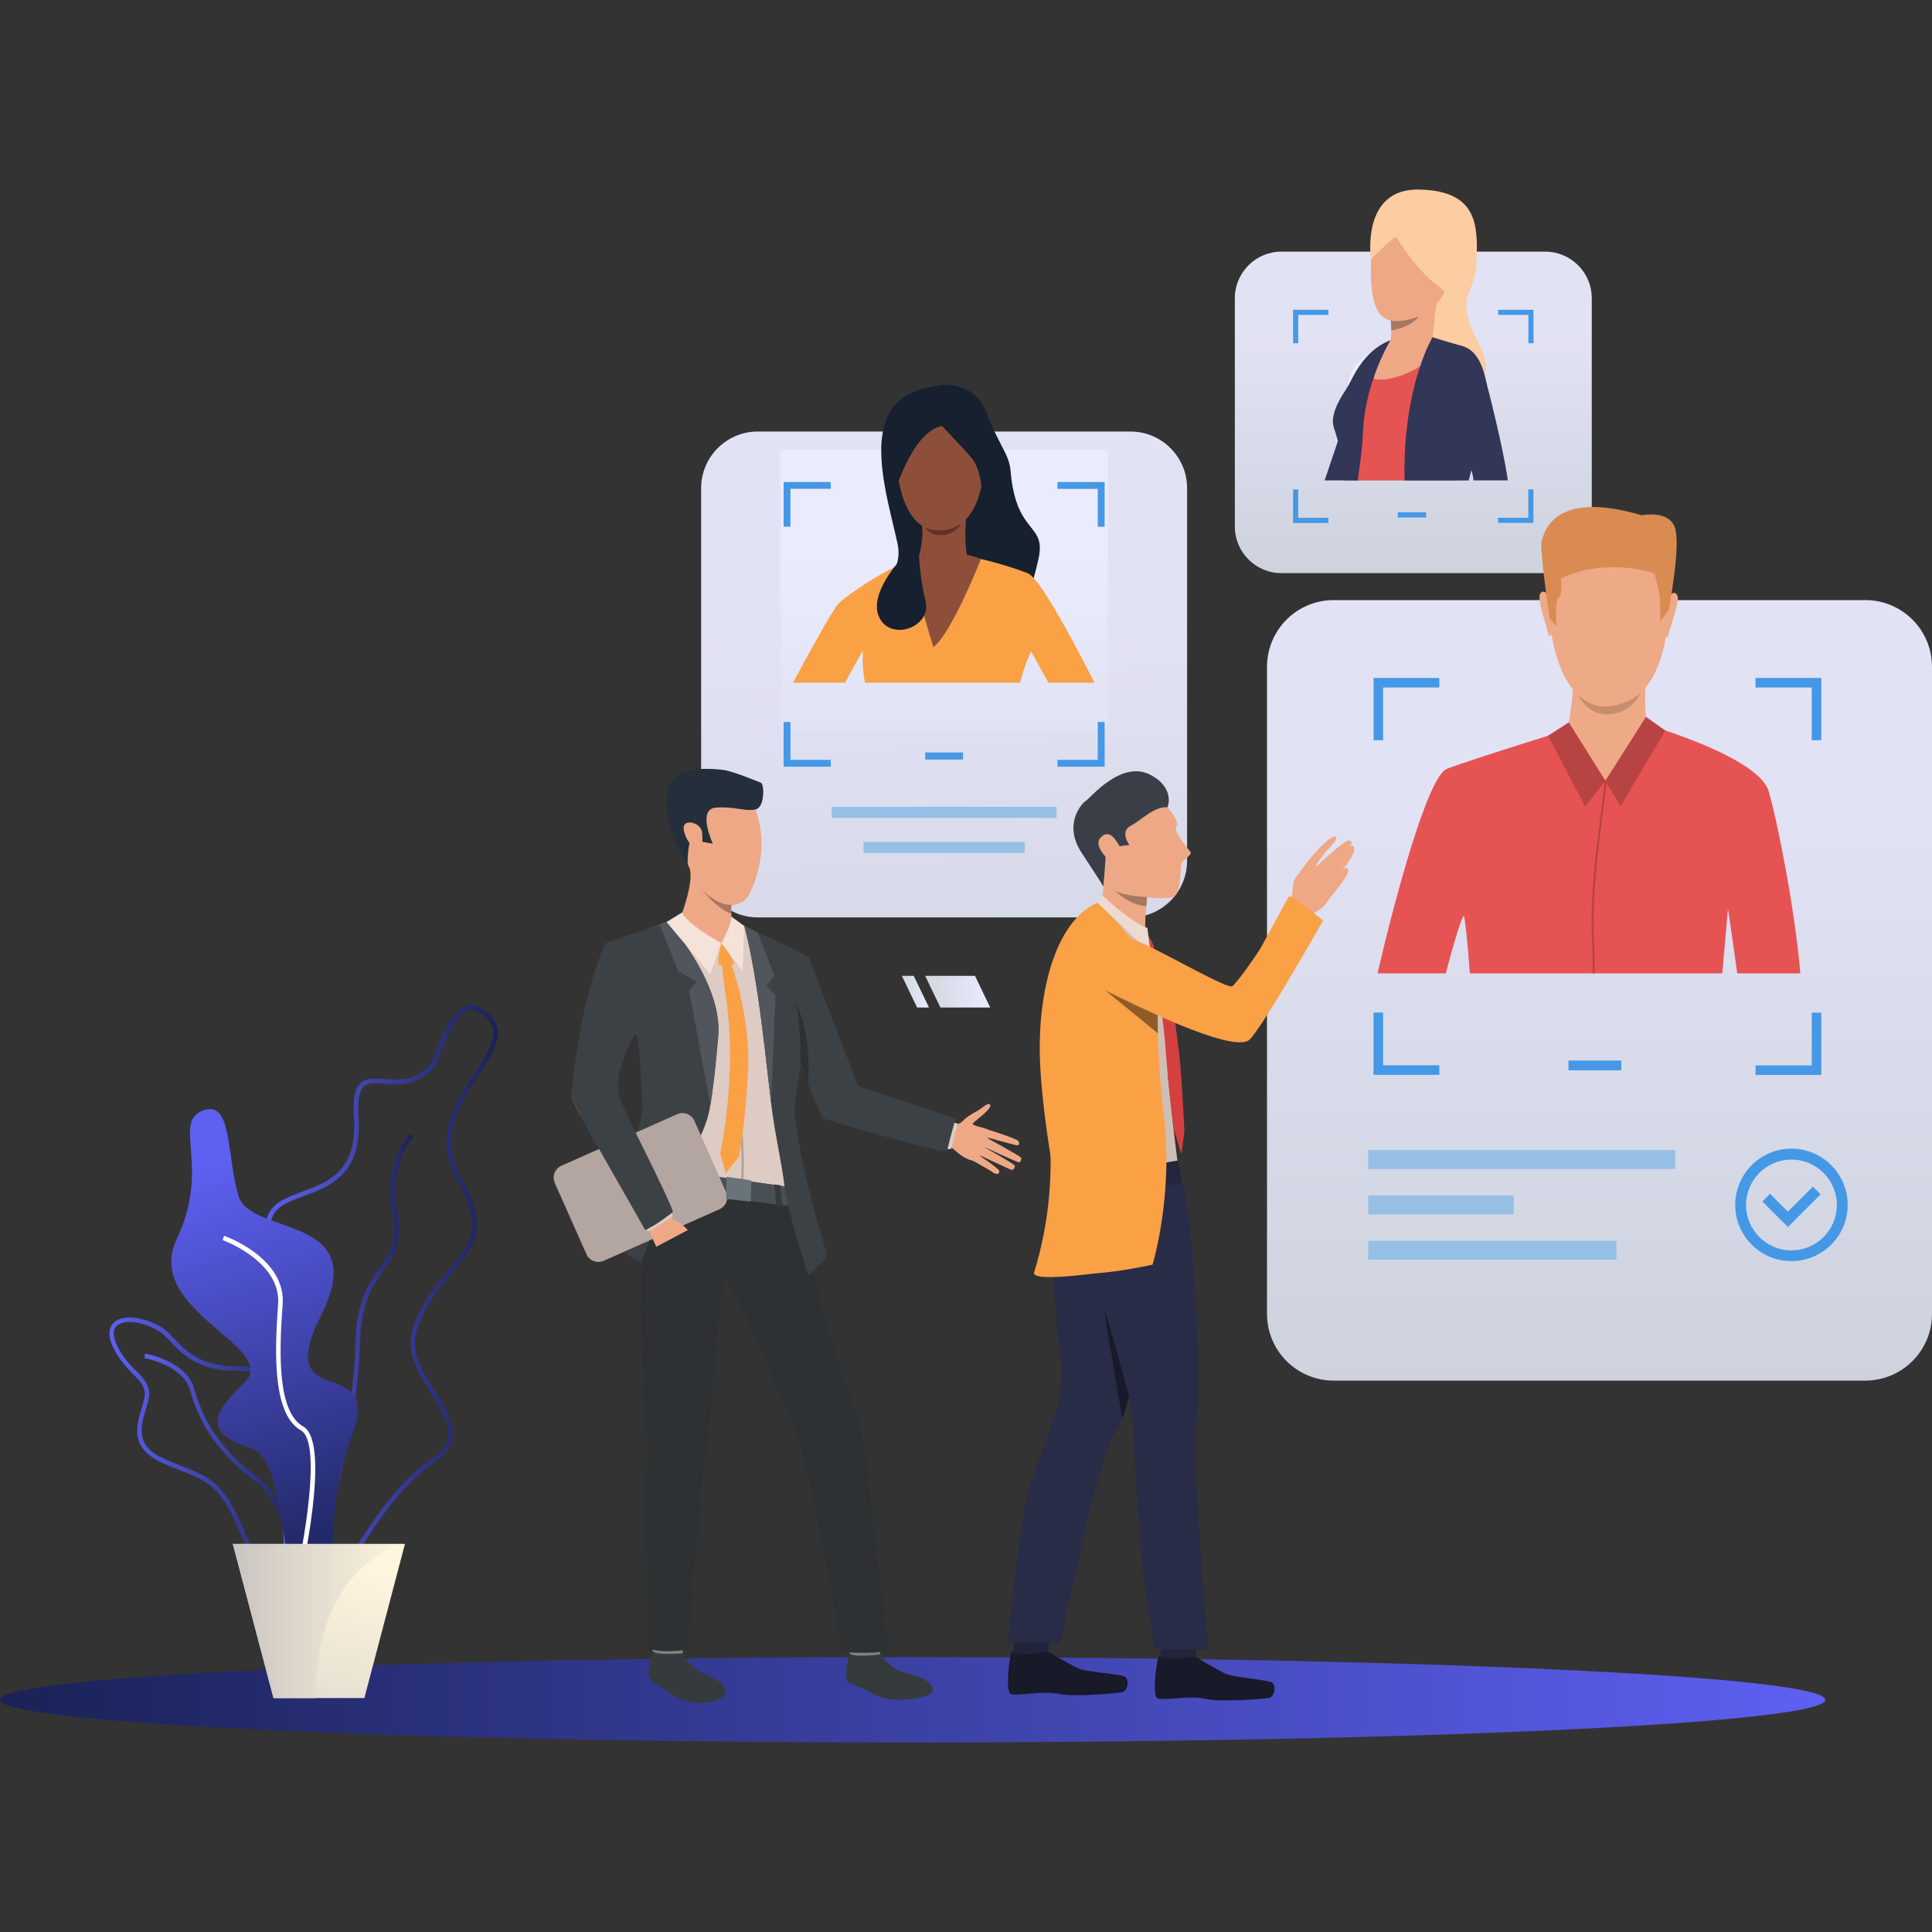 <?xml version="1.0" encoding="utf-8"?>
<!-- Generator: Adobe Illustrator 24.3.0, SVG Export Plug-In . SVG Version: 6.00 Build 0)  -->
<svg version="1.1" id="Слой_1" xmlns="http://www.w3.org/2000/svg" xmlns:xlink="http://www.w3.org/1999/xlink" x="0px" y="0px"
	 viewBox="0 0 2000 2000" style="enable-background:new 0 0 2000 2000;" xml:space="preserve">
<rect x="0" y="0" width="2000" height="2000" fill="#333333" stroke="none"/>
<style type="text/css">
	.st0{opacity:0.95;fill:url(#SVGID_1_);}
	.st1{fill:#96BFE6;}
	.st2{opacity:0.95;fill:url(#SVGID_2_);}
	.st3{fill:#4598E6;}
	.st4{fill:url(#SVGID_3_);}
	.st5{opacity:0.95;fill:url(#SVGID_4_);}
	.st6{fill:url(#SVGID_5_);}
	.st7{fill:url(#SVGID_6_);}
	.st8{fill:url(#SVGID_7_);}
	.st9{fill:url(#SVGID_8_);}
	.st10{fill:url(#SVGID_9_);}
	.st11{fill:#FFFFFF;}
	.st12{fill:url(#SVGID_10_);}
	.st13{fill:url(#SVGID_11_);}
	.st14{opacity:0.95;fill:url(#SVGID_12_);}
	.st15{fill:#E65353;}
	.st16{fill:#EEA987;}
	.st17{fill:#D98B52;}
	.st18{fill:#B84343;}
	.st19{fill:#C78D71;}
	.st20{fill:#EEA886;}
	.st21{fill:#16202E;}
	.st22{fill:#FAA146;}
	.st23{fill:#8E4F3A;}
	.st24{fill:#633029;}
	.st25{fill:#323657;}
	.st26{fill:#FCCCA2;}
	.st27{fill:#E55353;}
	.st28{fill:#A77860;}
	.st29{fill:#EBEEFF;}
	.st30{fill:#353A3D;}
	.st31{fill:#81807E;}
	.st32{fill:#2D3133;}
	.st33{fill:#DECBC4;}
	.st34{fill:#495055;}
	.st35{fill:#252E3B;}
	.st36{fill:#3C4145;}
	.st37{fill:#B3A5A0;}
	.st38{fill:#51565C;}
	.st39{fill:#F5E2D9;}
	.st40{fill:#AD9F99;}
	.st41{fill:#69737A;}
	.st42{fill:#181929;}
	.st43{fill:#22243B;}
	.st44{fill:#292C47;}
	.st45{fill:#CFBEB6;}
	.st46{fill:#3A3F47;}
	.st47{fill:#23263D;}
	.st48{fill:#D44040;}
	.st49{fill:#EDDAD3;}
	.st50{fill:#8F5C28;}
	.st51{fill:url(#SVGID_13_);}
	.st52{fill:url(#SVGID_14_);}
</style>
<g>
	<linearGradient id="SVGID_1_" gradientUnits="userSpaceOnUse" x1="1013.245" y1="1349.014" x2="973.988" y2="637.475">
		<stop  offset="0" style="stop-color:#D1D7E0"/>
		<stop  offset="1" style="stop-color:#EBEBFF"/>
	</linearGradient>
	<path class="st0" d="M1170.2,949.7H784.5c-32.4,0-58.7-26.3-58.7-58.7V505.4c0-32.4,26.3-58.7,58.7-58.7h385.7
		c32.4,0,58.7,26.3,58.7,58.7v385.7C1228.8,923.5,1202.6,949.7,1170.2,949.7z"/>
	<rect x="860.9" y="835.2" class="st1" width="232.9" height="11.5"/>
	<rect x="893.9" y="871.5" class="st1" width="166.9" height="11.5"/>
	<linearGradient id="SVGID_2_" gradientUnits="userSpaceOnUse" x1="1655.794" y1="1547.856" x2="1655.794" y2="814.908">
		<stop  offset="0" style="stop-color:#D1D7E0"/>
		<stop  offset="1" style="stop-color:#EBEBFF"/>
	</linearGradient>
	<path class="st2" d="M1930.9,1429.2h-550.2c-38.2,0-69.1-30.9-69.1-69.1V690.3c0-38.2,30.9-69.1,69.1-69.1h550.2
		c38.2,0,69.1,30.9,69.1,69.1v669.8C2000,1398.3,1969.1,1429.2,1930.9,1429.2z"/>
	<g>
		<rect x="1623.7" y="1097.9" class="st3" width="54.6" height="10.1"/>
	</g>
	<g>
		<rect x="1416.4" y="1190.5" class="st1" width="317.7" height="19.6"/>
		<rect x="1416.4" y="1284.5" class="st1" width="256.9" height="19.6"/>
		<rect x="1416.4" y="1237.5" class="st1" width="150.6" height="19.6"/>
	</g>
	<g>
		<path class="st3" d="M1817.3,701.8v9.9h58.2v54.6h9.9v-64.5H1817.3z M1421.9,766.3h9.9v-54.6h58.2v-9.9h-68.1V766.3z
			 M1875.5,1048.2v54.7h-58.2v9.9h68.1v-64.5H1875.5z M1431.8,1048.2h-9.9v64.5h68.1v-9.9h-58.2V1048.2z"/>
	</g>
	<g>
		<g>
			<path class="st3" d="M1854.5,1305.5c-32.1,0-58.2-26.1-58.2-58.2c0-32.1,26.1-58.2,58.2-58.2c32.1,0,58.2,26.1,58.2,58.2
				C1912.8,1279.4,1886.6,1305.5,1854.5,1305.5z M1854.5,1200.4c-25.9,0-47,21.1-47,47c0,25.9,21.1,47,47,47c25.9,0,47-21.1,47-47
				C1901.5,1221.4,1880.4,1200.4,1854.5,1200.4z"/>
		</g>
		<g>
			<polygon class="st3" points="1850.8,1270.2 1824.4,1243.8 1832.3,1235.8 1850.8,1254.3 1876.7,1228.4 1884.7,1236.4 			"/>
		</g>
	</g>
	<linearGradient id="SVGID_3_" gradientUnits="userSpaceOnUse" x1="0" y1="1759.631" x2="1889.558" y2="1759.631">
		<stop  offset="5.208330e-03" style="stop-color:#1A2257"/>
		<stop  offset="1" style="stop-color:#5E60F2"/>
	</linearGradient>
	<path class="st4" d="M1889.6,1759.6c0,24.4-423,44.2-944.8,44.2C423,1803.8,0,1784.1,0,1759.6c0-24.4,423-44.2,944.8-44.2
		C1466.6,1715.4,1889.6,1735.2,1889.6,1759.6z"/>
	<linearGradient id="SVGID_4_" gradientUnits="userSpaceOnUse" x1="977.34" y1="1095.245" x2="977.34" y2="559.308">
		<stop  offset="0" style="stop-color:#D1D7E0"/>
		<stop  offset="1" style="stop-color:#EBEBFF"/>
	</linearGradient>
	<rect x="807.8" y="465.5" class="st5" width="339" height="290.9"/>
	<g>
		<g>
			
				<linearGradient id="SVGID_5_" gradientUnits="userSpaceOnUse" x1="-3073.882" y1="1402.149" x2="-2952.402" y2="1402.149" gradientTransform="matrix(-1 0 0 1 -2645.543 0)">
				<stop  offset="5.208330e-03" style="stop-color:#1A2257"/>
				<stop  offset="1" style="stop-color:#5E60F2"/>
			</linearGradient>
			<path class="st6" d="M309.5,1630.7c28.2-19.8,61.3-158.2,63.2-240.6c1-42.2,13.5-59.8,24.5-75.3c10.5-14.8,19.6-27.6,14.3-57
				c-10.1-56.2,16.5-80.5,16.8-80.7l-3.1-3.5c-1.2,1-28.9,26.1-18.3,85c4.9,27.5-3.2,39-13.5,53.5c-10.8,15.3-24.3,34.3-25.4,77.9
				c-2.1,88.4-35.9,219-61.3,236.9L309.5,1630.7z"/>
		</g>
		<g>
			
				<linearGradient id="SVGID_6_" gradientUnits="userSpaceOnUse" x1="-2979.496" y1="1502.425" x2="-2758.649" y2="1502.425" gradientTransform="matrix(-1 0 0 1 -2645.543 0)">
				<stop  offset="5.208330e-03" style="stop-color:#1A2257"/>
				<stop  offset="1" style="stop-color:#5E60F2"/>
			</linearGradient>
			<path class="st7" d="M250.4,1590.4c-2.7-6-5.4-12.3-8.5-18.9c-16.1-34-30.4-39.6-54.1-48.9c-5.8-2.3-12.3-4.8-19.5-8.1
				c-33.9-15.2-27.3-37.7-21.5-57.5c0.8-2.8,1.6-5.5,2.3-8.3c3-11.6-2.7-17.5-11.4-26.3c-6.4-6.6-14.5-14.8-20.6-27.7
				c-6.8-14.1-3.3-21.7,0.8-25.6c8.6-8.2,28.4-6.6,47.2,3.6c5.8,3.2,10.6,8.2,15.7,13.5c11.9,12.5,26.8,28.1,64.4,28.2
				c21.4,0.1,33.2,3.1,39.2,9.9c6.9,7.7,5.6,19.3,3.8,35.4c-0.6,5.6-1.3,11.8-1.8,18.6c-2.6,40.6,21.4,69.8,21.6,70.1
				c14.3,17,31.9,52.4,24.3,74.2c-3.2,9.1-10.3,14.9-21.2,17.1c-4.3,0.9-8.3,1.3-11.9,1.3C272.7,1641,263.1,1619.2,250.4,1590.4z
				 M162.6,1376.8c-16.7-9.1-34.6-11-41.7-4.3c-5.4,5.1-2.8,13.8,0.2,20.2c5.8,12.2,13.2,19.8,19.8,26.4
				c9.1,9.3,16.2,16.6,12.6,30.8c-0.7,2.8-1.5,5.6-2.4,8.4c-5.8,19.7-11.2,38.4,19,51.9c7.1,3.2,13.6,5.7,19.3,8
				c23.9,9.4,39.7,15.6,56.6,51.3c3.1,6.6,5.9,12.9,8.6,19c14.6,33.1,23.4,53.1,55.3,46.6c9.2-1.8,15.1-6.6,17.7-14
				c6.7-19.2-9.3-52.7-23.5-69.6c-1-1.2-25.4-30.9-22.7-73.4c0.4-6.9,1.1-13.3,1.8-18.9c1.7-14.9,2.9-25.6-2.6-31.8
				c-5-5.7-16.1-8.2-35.8-8.3c-39.6-0.2-55.2-16.5-67.7-29.7C172.1,1384.1,167.8,1379.6,162.6,1376.8L162.6,1376.8z"/>
		</g>
		<g>
			
				<linearGradient id="SVGID_7_" gradientUnits="userSpaceOnUse" x1="-2960.617" y1="1534.541" x2="-2794.857" y2="1534.541" gradientTransform="matrix(-1 0 0 1 -2645.543 0)">
				<stop  offset="5.208330e-03" style="stop-color:#1A2257"/>
				<stop  offset="1" style="stop-color:#5E60F2"/>
			</linearGradient>
			<path class="st8" d="M310.4,1667.9l4.7-0.2c-0.2-4.4-6.1-107.6-47.6-137.8c-45.5-33.1-59.8-68.8-66.6-92.7
				c-8-28.2-49-35.7-50.7-36l-0.8,4.6c0.4,0.1,39.8,7.3,47.1,32.7c7,24.6,21.7,61.2,68.4,95.2
				C304.4,1562.5,310.4,1666.9,310.4,1667.9z"/>
		</g>
		<g>
			
				<linearGradient id="SVGID_8_" gradientUnits="userSpaceOnUse" x1="-3160.987" y1="1366.154" x2="-2912.069" y2="1366.154" gradientTransform="matrix(-1 0 0 1 -2645.543 0)">
				<stop  offset="5.208330e-03" style="stop-color:#1A2257"/>
				<stop  offset="1" style="stop-color:#5E60F2"/>
			</linearGradient>
			<path class="st9" d="M302.5,1691.1c-9.8-4.9-9.4-24.4-8.9-54c0.7-37.4,1.6-88.5-18-135.6c-20.8-50-2.2-64.6,15.7-78.7
				c20.1-15.8,39-30.8,2.6-98.2c-16.7-31-22-51.9-16.7-66c5.3-13.8,20-19.2,35.6-25c27-9.9,57.5-21,53.6-78.1
				c-1.2-17.5,0.8-28.2,6.5-33.8c6.1-6.1,15.1-5.4,25.5-4.7c15.8,1.2,33.6,2.5,49.1-17.8c1.6-5.1,16.5-50.3,34.3-58
				c3.7-1.6,7.4-1.6,10.9,0.1l0,0c12.3,5.9,19.4,12.8,21.8,21.3c4.1,14.7-6.6,31.3-19.1,50.5c-19.6,30.2-41.8,64.4-18.8,105
				c30.5,53.8,14.4,72.6-7.9,98.7c-12.8,14.9-27.2,31.8-36.9,59.4c-7.8,22.2,5.5,43.4,18.3,63.8c16.1,25.7,32.7,52.2-2.3,75.3
				c-57.9,38.1-115.1,162.4-115.6,163.7l-0.2,0.5l-0.4,0.4c-10.7,8.4-18.4,12.3-24.3,12.3C305.6,1692.2,304,1691.9,302.5,1691.1z
				 M445.4,1511.5c31.2-20.5,17.2-42.9,0.9-68.9c-12.8-20.4-27.3-43.5-18.8-67.8c10-28.4,24.7-45.7,37.7-60.9
				c21.8-25.5,36.2-42.4,7.4-93.4c-24.4-43.2-0.4-80.2,18.9-109.9c11.8-18.2,22.1-34,18.5-46.7c-2-7.1-8.3-13.1-19.3-18.3l0,0
				c-2.2-1.1-4.5-1.1-7,0c-16.5,7.2-31.6,55.1-31.8,55.5l-0.1,0.4l-0.2,0.3c-17.1,22.6-37.3,21.2-53.4,20
				c-9.7-0.7-17.3-1.3-21.9,3.3c-4.5,4.5-6.2,14.4-5.1,30.2c4.2,60.5-29.5,72.9-56.6,82.8c-15.2,5.6-28.4,10.4-32.9,22.2
				c-4.8,12.7,0.4,32.4,16.4,62.1c38.2,70.9,16.8,87.8-3.9,104.1c-17.3,13.7-33.7,26.5-14.3,73.3c19.9,48,19,99.7,18.3,137.4
				c-0.5,25.8-0.8,46.1,6.3,49.7c4.2,2.1,12.1-1.4,23.7-10.4C332.9,1666.5,387.7,1549.4,445.4,1511.5z"/>
		</g>
		<linearGradient id="SVGID_9_" gradientUnits="userSpaceOnUse" x1="367.235" y1="1637.868" x2="222.307" y2="1203.083">
			<stop  offset="5.208330e-03" style="stop-color:#1A2257"/>
			<stop  offset="1" style="stop-color:#5E60F2"/>
		</linearGradient>
		<path class="st10" d="M211.1,1149.3c29.5-10.1,23.3,46.7,35.8,88.7c12.4,42,138.5,18.3,85.6,123.5c-52.9,105.2,66.9,35.2,31.1,127
			c-35.8,91.8-3.1,190-42,165c-38.9-25-21.9-140.6-62.3-154.3c-40.5-13.7-47.1-29.8-7-67.1s-105-74.4-69.2-149.8
			C218.9,1206.8,177.1,1160.9,211.1,1149.3z"/>
		<g>
			<path class="st11" d="M308.1,1647.5c3.7-15.7,35.3-154,5.8-170.8c-26-14.7-25.4-72.1-21.3-126.2c3.6-47.9-57.9-70.3-60.6-71.2
				l-1.6,4.4c0.6,0.2,60.8,22.1,57.5,66.5c-4.2,55.6-4.6,114.6,23.7,130.6c22.4,12.7,1.8,123.9-8.1,165.6L308.1,1647.5z"/>
		</g>
		<linearGradient id="SVGID_10_" gradientUnits="userSpaceOnUse" x1="255.105" y1="1921.818" x2="327.569" y2="1609.438">
			<stop  offset="0" style="stop-color:#C9C4C1"/>
			<stop  offset="1" style="stop-color:#FFF6DE"/>
		</linearGradient>
		<polygon class="st12" points="419.2,1598.3 377.2,1757.8 283.2,1757.8 241.1,1598.3 		"/>
		
			<linearGradient id="SVGID_11_" gradientUnits="userSpaceOnUse" x1="221.562" y1="1678.046" x2="399.699" y2="1678.046" gradientTransform="matrix(1 0 0 1 19.534 0)">
			<stop  offset="0" style="stop-color:#C9C4C1"/>
			<stop  offset="1" style="stop-color:#FFF6DE"/>
		</linearGradient>
		<path class="st13" d="M419.2,1598.3c0,0-92.6,17.4-92.6,159.6h-43.5l-42.1-159.6H419.2z"/>
	</g>
	<linearGradient id="SVGID_12_" gradientUnits="userSpaceOnUse" x1="1463.026" y1="642.153" x2="1463.026" y2="340.253">
		<stop  offset="0" style="stop-color:#D1D7E0"/>
		<stop  offset="1" style="stop-color:#EBEBFF"/>
	</linearGradient>
	<path class="st14" d="M1599.6,593.3h-273.1c-26.6,0-48.2-21.6-48.2-48.2V308.7c0-26.6,21.6-48.2,48.2-48.2h273.1
		c26.6,0,48.2,21.6,48.2,48.2v236.4C1647.8,571.7,1626.2,593.3,1599.6,593.3z"/>
	<g>
		<rect x="1447" y="530.3" class="st3" width="29.3" height="5.4"/>
	</g>
	<g>
		<path class="st3" d="M1550.9,320.7v5.3h31.3v29.3h5.3v-34.6H1550.9z M1338.6,355.3h5.3V326h31.3v-5.3h-36.6V355.3z M1582.1,506.7
			V536h-31.3v5.3h36.6v-34.7H1582.1z M1343.9,506.7h-5.3v34.7h36.6V536h-31.3V506.7z"/>
	</g>
	<g>
		<rect x="957.8" y="779" class="st3" width="39.1" height="7.3"/>
	</g>
	<g>
		<path class="st3" d="M1094.7,499v7.1h41.7v39.2h7.1V499H1094.7z M811.2,545.2h7.1v-39.2H860V499h-48.8V545.2z M1136.4,747.4v39.2
			h-41.7v7.1h48.8v-46.3H1136.4z M818.3,747.4h-7.1v46.3H860v-7.1h-41.7V747.4z"/>
	</g>
	<g>
		<g>
			<path class="st15" d="M1863.7,1007.6h-65.3c-4.3-31.3-9.6-67-9.6-67s-2.6,29.5-5.9,67h-261.3c-2.4-33.7-5.3-59-6.3-59.5
				c-1.5-0.8-10.8,29.2-18.6,59.5H1426c18.2-78.4,52.1-204.1,71.8-211.7c27.9-10.7,141.8-45.8,141.8-45.8h65
				c0,0,115.5,33,126.2,68.8C1839.4,847.4,1858.2,941.5,1863.7,1007.6z"/>
		</g>
		<g>
			<path class="st16" d="M1675.1,539.2c0,0,60.7,9.6,51.4,104.5c-9.2,95-62.8,87.2-66.4,87.1c-3.6-0.1-53.8,1.7-57.7-114.2
				C1602.5,616.6,1600.8,530.9,1675.1,539.2z"/>
		</g>
		<g>
			<path class="st16" d="M1703.4,702.8c0,0-1.7,39.1,2.1,47.5c3.8,8.5-50.1,35.6-82.9,5.3c0,0,7.9-42.4,5.7-57.5
				C1626.1,683.2,1703.4,702.8,1703.4,702.8z"/>
		</g>
		<g>
			<path class="st16" d="M1727.5,616.9c0,0,6.6-7.1,9.1,0.1c2.4,7.2-10.3,39.3-9.5,40.7c0,0-1.2,2.8-2.8,1.3
				C1722.7,657.4,1727.5,616.9,1727.5,616.9z"/>
		</g>
		<g>
			<path class="st16" d="M1603.1,615.7c0,0-6.5-7.2-9.1-0.1s9.5,39.5,8.7,40.9c0,0,1.2,2.8,2.8,1.3
				C1607.2,656.3,1603.1,615.7,1603.1,615.7z"/>
		</g>
		<g>
			<path class="st17" d="M1727.4,631.5l-8.7,11.6c0,0,0.2-25.5-1.1-29.5c-1.4-4-3.5-16.2-4.7-19.1c-1.2-2.9-52.1-17.2-97.1,4.2
				c0,0,2,18.3-2.3,19.9c-4.3,1.6-2.2,29.8-2.2,29.8l-7.1-8.1c0,0-10.9-73.1-8.2-80.7c2.7-7.6,11.3-53.4,103.6-26.2
				c0,0,28.8-6.1,34.6,13.8C1739.9,567.2,1727.4,631.5,1727.4,631.5z"/>
		</g>
		<g>
			<path class="st16" d="M1705.5,750.3c0,0,13.7,2.9-43.6,57.8c0,0-40.6-45-39.3-52.5C1623.9,748.2,1705.5,750.3,1705.5,750.3z"/>
		</g>
		<g>
			<polygon class="st18" points="1661.9,808.2 1677.6,834.9 1723.9,756.2 1703.9,742.1 			"/>
		</g>
		<g>
			<polygon class="st18" points="1661.9,808.2 1624,747.8 1602.5,761.6 1641,834.9 			"/>
		</g>
		<g>
			<path class="st18" d="M1650.2,975.5c0.5,8.9,0.7,19.8,0.7,32.1h-2.1c0-12.2-0.2-23.1-0.7-32c-3.5-67,12.7-148.5,12.8-167.6
				l2.1,0.4C1662.8,827.5,1646.6,908.8,1650.2,975.5z"/>
		</g>
		<path class="st19" d="M1634,719.6c0,0,14.4,15.2,34.8,11.2c20.4-4.1,29.4-13.4,29.4-13.4s-8,20.2-31.6,22
			C1643,741.3,1634,719.6,1634,719.6z"/>
	</g>
	<g>
		<g>
			<g>
				<path class="st20" d="M930.8,501.7c0,0-0.1,0-0.1,0c-1.4-0.3-3.5-6.9-4-8.2c-0.1-0.4-0.3-1-0.6-1.9c-1.7-5.3-5.7-17.6-4.1-22.3
					c0.5-1.5,1.3-2.3,2.3-2.6c2.2-0.4,4.7,2.3,4.8,2.4l0.1,0.1l0,0.1c0.6,5.2,3.3,31.1,2.1,32.3C931,501.6,930.9,501.7,930.8,501.7z
					 M924.7,467.1c-0.1,0-0.3,0-0.4,0c-0.8,0.2-1.5,0.9-1.9,2.2c-1.5,4.6,2.6,17.2,4.1,22c0.3,0.9,0.5,1.6,0.6,1.9
					c1,3.1,2.8,7.7,3.6,7.9c0,0,0,0,0.1,0c0.8-1-1-20-2.3-31.8C928.2,469,926.3,467.1,924.7,467.1z"/>
			</g>
		</g>
		<g>
			<g>
				<path class="st21" d="M975.9,398.5c0,0,33.4-3.5,45.4,28.8c12,32.3,23.4,42.8,24.8,59.8c5.7,68.6,37.8,53,28.7,92.6
					c-9,39.5-15.2,45.5-15.2,45.5l-76.5-15l-77.5,0.3c0,0,30.3-15.1,23.6-47.4c-6.8-32.3-23.6-85.1-14.1-121.2
					C924.6,405.7,955.9,401.2,975.9,398.5z"/>
			</g>
		</g>
		<g>
			<g>
				<path class="st20" d="M1016.7,501.7c-0.1,0-0.3-0.1-0.4-0.2c-1.2-1.2,1.6-27.1,2.1-32.3l0-0.1l0.1-0.1c0.1-0.1,2.6-2.9,4.8-2.4
					c1,0.2,1.8,1.1,2.3,2.6c1.6,4.7-2.4,17-4.1,22.3c-0.3,0.9-0.5,1.6-0.6,1.9c-0.4,1.3-2.6,7.9-4,8.2
					C1016.8,501.7,1016.7,501.7,1016.7,501.7z M1018.9,469.4c-1.3,11.8-3,30.7-2.3,31.8c0,0,0,0,0.1,0c0.8-0.2,2.6-4.7,3.6-7.9
					c0.1-0.4,0.3-1,0.6-1.9c1.5-4.8,5.6-17.4,4.1-22c-0.4-1.3-1.1-2.1-1.9-2.2C1021.4,466.8,1019.3,469,1018.9,469.4z"/>
			</g>
		</g>
		<g>
			<g>
				<path class="st22" d="M1133,706.7h-47.7c-9.9-18-17.9-32.1-17.9-32.1s-6.4,11.7-11.4,32.1H895.4c-2.5-12.7-2.6-24.9-2.1-33.6
					c0,0-8.6,15.5-18.5,33.6h-53.9c14.3-26.8,41.1-75.6,47.2-82c7.7-8,52-38.7,83.7-48.7c31.7-10,49.7-0.3,49.7-0.3
					s32.5,5.9,62.6,17.8C1075.9,598.2,1108.5,658.5,1133,706.7z"/>
			</g>
		</g>
		<g>
			<g>
				<path class="st23" d="M980.3,417.3c0,0,44.2,6.4,37.8,71.7c-6.5,65.3-45.5,60.1-48.1,60.1c-2.6-0.1-39.2,1.4-42.3-78.3
					C927.6,470.8,926.1,411.8,980.3,417.3z"/>
			</g>
		</g>
		<g>
			<g>
				<path class="st23" d="M999.9,537.5c0,0-2.7,34,3.8,44.2c6.5,10.2-5.6,24-30.6,19.3c-25-4.7-23.6-18.9-23.6-18.9s7-21,5-37.7
					C952.5,527.5,999.9,537.5,999.9,537.5z"/>
			</g>
		</g>
		<g>
			<g>
				<path class="st21" d="M975.2,441c0,0,20.7,21.7,30.3,32.7c9.6,11,10.7,32.3,10.7,32.3s16.2-19.8,9.4-42.8
					c-6.8-23-22.8-67.8-63.3-54c-40.5,13.8-42,74.3-37.3,104.3C925.1,513.5,943.2,447.3,975.2,441z"/>
			</g>
		</g>
		<g>
			<g>
				<path class="st23" d="M1015.5,578.7c0,0-30.7,77.7-49.3,91.2c0,0-24.5-79.3-22.8-90.9C943.4,579,980.3,564.6,1015.5,578.7z"/>
			</g>
		</g>
		<g>
			<path class="st21" d="M950.6,559.9c0,0-54.7,48.7-40.5,79c12.1,25.9,55.1,10,48-17.1C951,594.6,950.6,559.9,950.6,559.9z"/>
		</g>
		<g>
			<path class="st24" d="M957.8,546.2c0,0,18.9,8.9,37.2-4.3c0,0-5.1,10.5-18.6,12C962.9,555.4,957.8,546.2,957.8,546.2z"/>
		</g>
	</g>
	<g>
		<g>
			<path class="st25" d="M1443.3,366.4c0,0-18.1,68.3-21.9,83.7c-1.1,4.6-4.8,12.6-9.4,21.8c0,0.1-0.1,0.1-0.1,0.2
				c-1,2-1.5,3.8-1.7,5.5c-0.7,5.7,1.5,10.2-2.3,16.9l-0.7,2.8h-35.9c4.2-12.4,9.5-28.3,13.8-41c3.6-10.8,6.4-19.3,7.1-21.8
				c2.2-7.4,10.4-31.4,17.3-47.3c2.4-5.5,11.7-11,20-15C1436.8,368.7,1443.3,366.4,1443.3,366.4z"/>
		</g>
		<g>
			<path class="st26" d="M1419.3,268.9c0,0-11.4-74,49.9-72.7c61.3,1.4,60.5,38,59.4,74.3c-1.1,36.3-24.6,33.6,1.9,84.2
				c26.5,50.5-23,50.5-23,50.5l-38.4-52.7L1419.3,268.9z"/>
		</g>
		<g>
			<path class="st20" d="M1462.4,203.3c0,0-41.5,6.6-43.2,65.6c-1.6,59,11.2,71.6,47.5,59.3c36.3-12.3,47.8-74,48.6-83.6
				C1516.3,235,1518.4,196.2,1462.4,203.3z"/>
		</g>
		<g>
			<path class="st27" d="M1535.4,408.6c0.1,20.3-23.2,68.9-26.8,83.9c-0.4,1.7-0.9,3.4-1.3,4.9h-113.3c-0.6-7-1.1-13-1.4-16.4
				c-0.9-11.1-12.1-35-11.8-46.1c0.4-11.3,6-21.1,13.7-33.2c2.4-3.8,5-7.6,7.5-11.3c8.3-12.1,16.5-23.1,20.5-26.9
				c3-2.8,5.8-5,8.3-6.6c0,0,0,0,0,0c5.1-3.4,8.5-4.5,8.5-4.5l35.7-5.7c0,0,22.3,8.1,35.1,11C1510,357.7,1535,361.4,1535.4,408.6z"
				/>
		</g>
		<g>
			<path class="st27" d="M1430.8,356.8l-20.7,32.6l-19.1,30.1c0-0.2,1.3-4.7,3.5-17.9c0.4-2.5,0.9-5.3,1.3-8.5
				c0.1-0.9,0.3-1.9,0.6-2.8c0,0,0,0,0,0C1404.5,371.5,1429.8,357.3,1430.8,356.8C1430.7,356.9,1430.8,356.8,1430.8,356.8z"/>
		</g>
		<g>
			<path class="st20" d="M1490.2,301.6c-3.6,6.8-7.4,49-7.4,49s-50.8,19.2-45.6,8.3c2.4-4.9,3.1-11.3,3.1-16.8
				c0-4.3-0.3-8.1-0.6-10.3c-0.1-1.1-0.2-1.7-0.2-1.7S1493.8,294.8,1490.2,301.6z"/>
		</g>
		<g>
			<path class="st26" d="M1445.5,245.6c0,0,21.3,34.7,40.7,48.4c19.4,13.7,9.6,24.6,9.6,24.6s50.6-106.6,2.5-113.9
				c-48.1-7.4-77.6-7.9-79,64.2C1419.3,268.9,1441.1,245.1,1445.5,245.6z"/>
		</g>
		<g>
			<path class="st28" d="M1468.7,327.5c-7.8,11.5-28.4,14.6-28.4,14.6s0,0,0,0c0-4.3-0.3-8.1-0.6-10.3
				C1452.9,334.4,1468.7,327.5,1468.7,327.5z"/>
		</g>
		<path class="st29" d="M1396.5,390.2L1396.5,390.2c0,0-1.1,2.3-2,11.5l7.5-11.3c0,0,13.4-19.2,17.9-24.1c4.6-5,10.9-9.3,10.9-9.3
			S1404.4,369.5,1396.5,390.2z"/>
		<path class="st27" d="M1497.5,418.7c0,0,32.6-12.8,42.2-13.5c0,0-6.6-52.4-38.6-46.8C1469.2,363.9,1497.5,418.7,1497.5,418.7z"/>
		<path class="st20" d="M1439.3,352.4c0,0-23.9,36.8-15.8,40c8.1,3.2,52-4.3,70.6-39.3C1494,353.1,1466.2,338.8,1439.3,352.4z"/>
		<path class="st25" d="M1539.8,405.2c-1.7,28.9-9.9,56.2-16.6,81.4c-1,3.6-1.9,7.2-2.8,10.8H1454c-0.2-10-0.1-18.7,0.2-26.1
			c3.3-80.1,28.7-122.2,28.7-122.2s8.1,2.7,31.4,9.3c16,4.5,22,24.9,24.2,37.2c0,0,0,0,0,0.1
			C1539.6,401.3,1539.8,405.2,1539.8,405.2z"/>
		<path class="st25" d="M1439.2,352.4c-0.3,0.5-4.6,7.8-9.9,19.8c-7.9,18-17.7,46.6-18.5,78c-0.3,10.1-2.3,26.5-5.3,47.1h-13.2
			c-1.3-17.3-4.5-31.1-7.3-41c-1.8-6.4-3.5-11.3-4.4-14.3c-4.2-14.4,9.3-33.5,13.8-40.4C1399,394.8,1409.8,363.3,1439.2,352.4z"/>
		<path class="st25" d="M1560.9,497.3h-35.6c0-2.3-0.8-6.1-2.1-10.8c-6.5-23-25.6-67.8-25.6-67.8s-28.7-46.9-1.5-58.8
			c27.2-11.9,38.9,21.4,42.5,35.7c0,0,0,0,0,0.1C1539.5,399.1,1555.7,460.8,1560.9,497.3z"/>
	</g>
	<g>
		<g>
			<path class="st20" d="M979.6,1165.6c0,0,12.5-0.2,16.9-5c4.4-4.8,12.3-9.1,14.8-10.3c3.4-1.6,12.7-10.7,13.8-6.3
				c1.2,4.4-14.8,15.6-17.8,18.6c-3,3,13.3,4.3,15.7,7.3c2.4,2.9-5.9,33.8-16.8,31.4c-10.9-2.4-19.8-13.3-21.8-13.3
				c-2.1,0-8-1.4-8-1.4L979.6,1165.6z"/>
		</g>
		<g>
			<path class="st20" d="M1020.6,1168.7c0,0,32.4,9.9,33.8,12.7c1.3,2.8,0.4,4.9-2.7,4.1c-3.1-0.8-31.7-8.5-31.7-8.5
				s35.4,19.4,37,21.3c0.9,1.1-0.6,5.2-2.3,5c-1.7-0.2-38.2-17-38.2-17s33,18.2,33.9,20.3c0.7,1.9-1.5,5.4-4.1,4.2
				s-34.4-15.9-34.4-15.9s23,15.1,22.7,17.6c-0.2,1.5-1.4,5.1-7.2,0.9c-5.8-4.1-20.7-12-20.7-12L1020.6,1168.7z"/>
		</g>
		<g>
			<path class="st30" d="M911.4,1712.6c0,0,10.4,15.6,25,18.9c14.6,3.4,29,8.7,29.1,17.9c0.1,9.2-42.2,14.7-58.9,5.4
				c-24.9-13.9-27.5-9.7-30.2-16.6c-2.8-6.9,3.3-25.4,3.1-27.6C879.3,1707.9,911.4,1712.6,911.4,1712.6z"/>
		</g>
		<g>
			<path class="st31" d="M909.8,1704.9c0,0,1.9,7.5,1.6,7.7s-32.9,4-31.9-2c0.8-4.9,1.9-10.2,1.9-10.2L909.8,1704.9z"/>
		</g>
		<g>
			<path class="st30" d="M706.7,1711.6c0,0,7.4,14.9,20.1,20c13.5,5.4,24.4,11.7,24.2,20.6c-0.2,9-33.1,18.1-57,0.8
				c-15.1-10.9-19.9-10.9-22.3-17.8c-2.4-6.9,4.2-24.7,4.1-26.8C675.6,1705.7,706.7,1711.6,706.7,1711.6z"/>
		</g>
		<g>
			<path class="st31" d="M707.1,1703.8c0,0-0.1,7.6-0.4,7.7c-0.3,0.1-31.8,2.7-31-3.2c0.6-4.7,3.1-10.4,3.1-10.4L707.1,1703.8z"/>
		</g>
		<g>
			<path class="st32" d="M822.6,1249.1c0,0,41.4,158.5,57.1,195.2c14.6,34,19.4,81.4,21.4,105.3c2.5,30,17.6,146.8,19.3,155.6
				c1.8,8.8-48.7,4.9-48.7,4.9s-34.8-202-49.2-231.5c-9.6-19.7-65.6-160.7-72-152.6c-6.4,8.1-14.3,149.5-19.1,172.9
				c-4.7,23.5-19.3,208.9-19.3,208.9s-32.5,4.8-41.2-2.6c0,0-4-158.3-0.9-202.3c1.2-16.8-19.6-201,7-275.2
				C691.2,1188.5,822.6,1249.1,822.6,1249.1z"/>
		</g>
		<g>
			<path class="st33" d="M592.1,1135.4c0,1.8,3.4,9.1,8.9,19.5c8-16,14.3-29.1,16.3-33.9c6.7-15.9,41.4-52.4,41.4-52.4s0,0,0,0.1
				c0,0,0,0,0,0c0,0,0,0,0,0c0,0.1,0,0.1,0,0.2c0,0.1,0.1,0.2,0.1,0.3c0,0.1,0,0.1,0.1,0.2c0,0.1,0,0.1,0,0.1
				c1.9,7,13.5,51,13.9,72.7c0.5,23.6,6.6,67.2,6.6,67.2l0,0l7.2,1l16,2.3l1.9,0.3l4.7,0.7l42.5,6l15.1,2.1l2,0.3l8.6,1.2l23.8,3.3
				l6.1,0.9l0.1,0l4.5,0.6l6.3,0.9c0,0,0,0,0,0c0.2-0.2,6.1-8.4,5.2-26.4c-0.6-11.7-2-33.6-1.4-53.9c0-0.1,0-0.2,0-0.3
				c0-0.3,0-0.5,0-0.8c0-0.1,0-0.2,0-0.3v0c0.4-11.2,1.4-21.8,3.4-29.8c1.4-5.4,2.3-10.8,3-15.9c0-0.2,0.1-0.5,0.1-0.7
				c0.1-0.9,0.2-1.9,0.3-2.8c1.4-14.1,0.3-24.8,0.2-25.5l0,0.1c0.4,0.9,3.5,12.3,7.6,26.4c6.9,23.7,16.5,55.1,20.6,56.6
				c6,2.2,102.6,30.8,123.4,33.7c2.4,0.3,3.8,0.3,3.9-0.1c0.1-0.3,0.2-0.6,0.3-0.9c2.5-8.4,6-22.6,6.6-24.9c0.1-0.2,0.1-0.3,0.1-0.3
				l-3.7-1.1L883,1130.6L834.9,992c-1-0.8-12.8-6.5-21.4-10.6c-8.8-4.2-19.4-10.3-29-15.6c-4.9-2.7-9.5-5.1-13.5-7l-0.6-0.3l0,0
				c-6.6-3-11-5-11-5s0,0,0,0c-0.2,0-1.2-0.1-2.9-0.3c-9.2-0.9-37.9-3.6-47.5-4.1c-0.8-0.1-1.5-0.1-2-0.1c-0.4,0-0.8,0-1,0
				c-1.2,0.1-7.1,2.1-14.9,5.1h0c-0.3,0.1-0.6,0.2-0.9,0.3c-0.4,0.1-0.7,0.3-1.1,0.4c-0.7,0.3-1.4,0.5-2.1,0.8
				c-1.4,0.5-2.8,1.1-4.3,1.7c-0.5,0.2-1,0.4-1.5,0.6c-15.5,6.2-33.4,13.8-37.6,16.8c-2.8,2-11.5,18.4-21.6,38.7
				c-13,41.7-29.5,105.4-30,121.2C592.1,1134.9,592.1,1135.2,592.1,1135.4z"/>
		</g>
		<g>
			<path class="st34" d="M818.4,1229c0,0,3.2,3.8,4.1,20c0,0-131.5-15.3-145.4-21.4c0,0-0.5-17.9,2.4-18.2
				C682.8,1209.2,818.4,1229,818.4,1229z"/>
		</g>
		<g>
			<path class="st20" d="M706.3,944.6c0.4,20.6,40.4,31.9,40.4,31.9s16.7-21,12.7-23c-1.6-0.8-2.2-3.9-2.4-7.4c-0.2-3.3,0-7,0.2-9.4
				c0.1-1.5,0.2-2.4,0.2-2.4s-5.7-6-13-13.2c-12.7-12.6-30.1-28.6-30.2-22.2c0,0.3,0,0.7,0.1,1.2
				C717.5,914.5,706.3,944.6,706.3,944.6z"/>
		</g>
		<g>
			<path class="st30" d="M709.6,1212.7c0,0-2.9,18.1-3.1,22.8l-6.1-1.2c0,0,1.7-19.2,2.7-22.4L709.6,1212.7z"/>
		</g>
		<g>
			<path class="st30" d="M807.5,1226.9c0,0,2.3,16.5,2.4,22.7l-6.4-0.8c0,0-1.3-20.6-2.1-22.7L807.5,1226.9z"/>
		</g>
		<g>
			<path class="st28" d="M721.7,914.3C721.7,914.3,721.7,914.3,721.7,914.3c0.1,0.1,1.8,2.7,4.7,6.3c6.1,7.7,17.7,20.4,30.6,25.5
				c-0.2-3.3,0-7,0.2-9.4c1.3,0,2.7-0.2,4-0.5c-3.6-6.2-8.7-12.7-8.7-12.7l-8-2.4L721.7,914.3z"/>
		</g>
		<g>
			<path class="st20" d="M714,899.2c3.5,7.5,6.7,13,7.7,15.1c0,0,0,0,0,0c0.6,1.4,2.3,3.7,4.7,6.3c6.6,7.1,18.8,16.5,30.9,16.1
				c1.3,0,2.7-0.2,4-0.5c4.9-1.1,10.6-3.3,13.8-9.5c24.9-48.8,6.9-88.7,6.9-88.7s-68.2-19.3-78.9,1.2
				C695.5,853.7,705.9,881.5,714,899.2z"/>
		</g>
		<g>
			<path class="st35" d="M781.8,838c0,0,6.3-0.4,7.9-12.4c1.5-11.9-1.6-15.1-1.6-15.1s-28.1-11.8-38.3-13.3c-10.1-1.5-35-3-40.8,3.7
				c0,0-14.2-3.3-18,20.2c-6.1,37.3,20.8,73.5,20.8,73.5s-0.2-24.4,5.1-27.6c5.4-3.2,10,4.4,10,4.4l11,2c0,0-16.7-36,3.3-37.4
				C761.4,834.7,770.4,840.1,781.8,838z"/>
		</g>
		<g>
			<path class="st20" d="M726.8,861.7c-1-10.7-20.4-14.8-19.1-3.6c1.3,11.2,10.9,22.1,15.3,21.7
				C727.3,879.4,727.6,869.9,726.8,861.7z"/>
		</g>
		<g>
			<path class="st36" d="M601,1154.9c8.5,16.1,21.8,39.9,35,62.9c-1.7,3.2-3.4,6.4-5.1,9.6c-4,7.7-7.5,15.2-10,22.2
				c-3,8.4-7.2,29.9,0.8,33.9l42.1,23.2c0,0,0.3-0.8,0.9-2.3c1.4-3.8,4.4-11.9,8.6-22.3c0.1-0.3,0.6-1.3,1.2-2.8c0.8-2,2-4.8,3.4-8
				c0.6-1.4,1.3-3,1.9-4.5c0.8-1.8,1.6-3.6,2.3-5.5c1.1-2.7,2.3-5.3,3.3-7.8c2.9-6.7,5.1-11.9,5.1-11.9c0.1-0.3,0.3-0.6,0.4-0.9
				c1.4-3,2.8-5.9,4.2-8.9c2.2-4.6,4.5-9.2,6.8-13.6c0.2-0.5,0.5-0.9,0.7-1.4c0.4-0.8,0.8-1.6,1.2-2.3c0.3-0.5,0.5-1,0.8-1.4
				c0.1-0.1,0.1-0.2,0.2-0.3c0.1-0.2,0.2-0.4,0.3-0.6c12.2-22.2,25.9-40.7,30.2-68c0.4-2.6,0.8-5.2,1.2-7.8
				c0.6-4.3,1.2-8.6,1.7-12.8c0.2-1.6,0.4-3.1,0.6-4.7c2.2-18.2,3.5-34.3,4.6-45.6c3.3-35.1-18.2-73.1-34.7-96.6
				c-8.8-12.6-16.2-21-17.6-22.5c0,0-0.1-0.1-0.1-0.1c-0.3,0.1-0.6,0.2-0.9,0.3c-0.4,0.1-0.7,0.3-1.1,0.4c-0.7,0.3-1.4,0.5-2.1,0.8
				c-1.4,0.5-2.8,1.1-4.3,1.7c-0.5,0.2-1,0.4-1.5,0.6c-16,6.3-49.6,15.5-53.9,18.6c-2.4,1.7-7.9,17.8-14.2,38
				c-13,41.7-20.7,104.5-21.1,120.2c0,0.2,0,0.5,0,0.7C592.1,1137.2,595.5,1144.5,601,1154.9z M664.9,1147.1
				c0,7.8-2.5,16.8-6.5,26.3c-0.1,0.2-0.2,0.5-0.3,0.7c-2.7-5.8-5.2-11.3-7.5-16.4c0,0,0,0,0,0c-6.3-14-10.6-24.9-10.8-29.3
				c-1.5-27.8,18.9-59.8,18.9-59.8c0,0,0,0,0,0c0,0,0,0,0,0c0,0.1,0,0.1,0,0.2c0,0.1,0.1,0.2,0.1,0.3c0,0.1,0,0.1,0.1,0.2
				c0,0.1,0,0.1,0,0.1C663.2,1086.1,664.9,1147.1,664.9,1147.1z"/>
		</g>
		<path class="st37" d="M744.8,1251.8l-119.9,53.4c-6.8,3-14.7,0-17.8-6.8l-32.8-73.8c-3-6.8,0-14.7,6.8-17.8l119.9-53.4
			c6.8-3,14.7,0,17.8,6.8l32.8,73.8C754.7,1240.8,751.6,1248.8,744.8,1251.8z"/>
		<g>
			<path class="st36" d="M770.7,959.1c0,0,5.6,18.7,12.9,65.5c0,0,0,0,0,0c0.2,1.6,0.5,3.2,0.7,4.8c0,0.2,0.1,0.4,0.1,0.6
				c0.2,1.1,0.3,2.2,0.5,3.3c0,0.1,0,0.3,0.1,0.4c0.1,0.7,0.2,1.5,0.3,2.3c0.3,1.8,0.5,3.7,0.8,5.6c3.2,22.8,7.8,61.5,12.2,100.6v0
				c3.5,30.8,11.3,62.4,13.8,86c0,0,0,0,0,0c0.5,4.6,1.7,10.8,3.3,17.7c0.2,0.8,0.4,1.6,0.6,2.4c7,29.8,20.7,71.9,20.7,71.9l4-3.7
				l11.8-10.9c2.7-2.5,3.7-6.3,2.7-9.9c-6.5-21.1-28.8-95.9-32.9-148.4c0,0,0,0,0,0c2-18.5,7.1-43.2,6.3-46.8
				c0.1,0.1,0.1,0.3,0.1,0.4c2.3,6.5,4.9,13.6,7.6,20.5v0c7,18.5,14.2,35.7,17.2,36.8c6.7,2.4,126.2,37.7,127.1,32.8
				c0.1-0.5,0.2-1,0.3-1.6c0.1-0.5,0.2-1.1,0.4-1.7c1.5-6.7,4.2-16.4,6-22.9c0.3-1,0.5-1.9,0.8-2.7c0.8-2.7,1.3-4.4,1.3-4.4
				l-101.1-33.2l-51-133.4c-1-0.8-14-7.8-22.6-11.9c-9-4.3-20.3-9.5-30.4-14.2c-4.8-2.2-9.3-4.3-13.2-6.1L770.7,959.1z"/>
		</g>
		<g>
			<path class="st38" d="M702.2,1005.4l19.4,11l-8.3,8.5l22.1,119.4c4.5-28,6.6-54.6,8.1-70.9c5.1-54.3-49.1-115.5-52.4-119.2
				c-2.6,1-5.4,2.1-8.3,3.2L702.2,1005.4z"/>
		</g>
		<g>
			<path class="st38" d="M770.4,958.6c0,0,7.3,23.7,15.7,83c3.2,22.8,7.8,61.5,12.2,100.6l4.5-111.9l-9.3-10l8.2-10.3l-17.6-45
				c-4.8-2.2-9.3-4.3-13.2-6.1L770.4,958.6z"/>
		</g>
		<g>
			<path class="st39" d="M690,954.5l16.2-10c0,0,0.5,8.8,40.4,31.9l-11.3,31.9L690,954.5z"/>
		</g>
		<g>
			<path class="st39" d="M757.3,949c0,0-0.6,9.5-10.6,27.5l22.1,28.8l1.6-46.8L757.3,949z"/>
		</g>
		<g>
			<path class="st22" d="M746.6,976.5c0,0-4.3,17.2-2.7,22c0,0,9.4,3.4,16.2-0.9C760.1,997.6,755.3,985.6,746.6,976.5z"/>
		</g>
		<g>
			<g>
				<path class="st40" d="M768.8,1223.9c2.4-12.1,0.1-48.4,0-49.9l-2.1,0.1c0,0.4,2.4,37.5,0,49.4L768.8,1223.9z"/>
			</g>
		</g>
		<g>
			<path class="st41" d="M752,1218.3c0,0,19.4,2.3,25.8,3.9l-0.8,21.7l-25.3-2.7L752,1218.3z"/>
		</g>
		<g>
			<path class="st22" d="M756.2,996.1c0,0,21.6,54.5,18.1,115.5c-3.7,63.3-9.6,86.2-9.6,86.2l-13.3,16.7l-5.9-20.5
				c0,0,17.9-80.7,6.3-159.1c-2.1-14.2-5.2-41.2-5.2-41.2L756.2,996.1z"/>
		</g>
		<g>
			<path class="st20" d="M691.3,1253.5c0,0,4.6,9.3,9.3,10.8c4.6,1.5,11.4,9.1,11.4,9.1l-32.6,17.2c0,0-8.7-17-9.1-27.8
				C669.9,1252,691.3,1253.5,691.3,1253.5z"/>
		</g>
		<g>
			<path class="st33" d="M694.4,1254.4l2.2,4.3c0,0-20.7,15.1-26.3,16.1l-1.9-5.8L694.4,1254.4z"/>
		</g>
		<g>
			<path class="st36" d="M696.6,1254.6c0,0-15.5,12.8-28.6,18.8l-58.6-102.8l37.4-20.5C646.8,1150.1,695.6,1246.8,696.6,1254.6z"/>
		</g>
		<g>
			<path class="st32" d="M828,1072.9c0.7,14.6,0.6,27.6,0.6,27.6s0,0,0,0c0,0.1,0,0.5,0.1,1.1c0-0.2,0.1-0.5,0.1-0.7
				c2.3,6.5,4.9,13.6,7.6,20.5c0.6-8,0.8-15.4,0.6-22.3c-1-41-14-62.6-14-62.6C825.9,1043.6,827.3,1059,828,1072.9z"/>
		</g>
	</g>
	<g>
		<g>
			<path class="st20" d="M1337.2,937.5c0,0-0.6-7.5,0.3-11.1c1.5-6.1-0.7-15.9,6.9-20.7c7.6-4.8,29.6,15.2,31.4,20.8
				c1.7,5.6-6.5,15.1-23.7,23.1C1334.9,957.7,1337.2,937.5,1337.2,937.5z"/>
		</g>
		<g>
			<path class="st20" d="M1342.1,907.7c0,0,7.4-11.2,17.2-22.6c8.6-10,20.7-21.2,23.2-19.1c3.9,3.2-7.1,11.3-14.9,21.8
				c-7.2,9.7-4.2,9-4.2,9s-0.9,0.1,9.1-8.8c10.7-9.7,22.6-19.6,24.7-17.9c2.6,2.1,2.8,2.6-0.5,6.7c2.4-2,3.3-1.6,4.2-0.7
				c4.8,4.8-8.7,21.5-14,28.1c4.1-5.1,7.7-8.3,8.8-3.5c1.2,5.6-18.9,28.3-25.4,37.1C1363.3,947.6,1342.1,907.7,1342.1,907.7z"/>
		</g>
		<g>
			<g>
				<g>
					<g>
						<path class="st42" d="M1085,1709.8c0,0,20.9,12.4,30.4,17c9.5,4.6,46.3,5.9,49.9,9.4c3.6,3.5,2.3,14.5-3.8,15.6
							c-6.1,1.1-50.8,5.2-65.8,1.7c-14.9-3.5-42.8,2.4-49,0.3c-6.2-2.1-2.2-35.4,0.2-42.9C1049.3,1703.3,1085,1709.8,1085,1709.8z"
							/>
					</g>
				</g>
			</g>
		</g>
		<g>
			<g>
				<g>
					<g>
						<path class="st43" d="M1086.7,1696.1l-1.7,13.6c0,0-28,5.2-36.4,0.9l2.1-14.2L1086.7,1696.1z"/>
					</g>
				</g>
			</g>
		</g>
		<g>
			<path class="st44" d="M1198.9,1230.7c-0.3,9.4-2,29.9-4,51.4c-0.4,4.8-0.9,9.6-1.4,14.4c-2.8,28.9-5.6,55.7-5.6,55.7
				c-3.5,23-10.8,63-19,93.2v0c-2.4,8.7-4.8,16.6-7.2,23.1c-2.4,6.3-4.7,11.2-7,14.1c-17.3,22.1-57.1,218.4-57.1,218.4l-54.2-0.4
				c0,0,11.9-132.9,23.9-166.6c13.4-37.6,36.6-88.3,30.8-124.6c-3.6-22.8-8.3-95.3-8.3-95.3s-4.5-81.5,16.8-141.1
				C1112,1158.2,1198.9,1230.7,1198.9,1230.7z"/>
		</g>
		<g>
			<g>
				<g>
					<g>
						<path class="st42" d="M1237.4,1714.9c0,0,20.8,12.6,30.2,17.3c9.4,4.7,46.2,6.5,49.8,10c3.6,3.5,2.1,14.5-4,15.5
							c-6.1,1.1-50.9,4.6-65.8,0.9c-14.9-3.7-42.9,1.9-49-0.3s-1.8-35.4,0.7-42.9C1201.8,1707.9,1237.4,1714.9,1237.4,1714.9z"/>
					</g>
				</g>
			</g>
		</g>
		<g>
			<g>
				<g>
					<g>
						<path class="st43" d="M1239.3,1701.3l-1.9,13.6c0,0-28,4.9-36.5,0.5l2.3-14.1L1239.3,1701.3z"/>
					</g>
				</g>
			</g>
		</g>
		<g>
			<path class="st44" d="M1174.5,1506.6c-1.4-43.4-5.2-72.3-16.4-97.3c-9.4-21.1-17.4-87.2-17.4-87.2s-25.4-77.5-20.3-140.6
				c1.3-15.8,99.6,23.9,99.6,23.9c2.2,9.2,8.7,38.1,11.1,59.6c13.3,122.6,8.3,202.5,8.3,202.5c-7.6,27.1,11.6,240.1,11.6,240.1
				h-55.3c0,0-14.5-75.8-16-122.9C1179.6,1584.6,1173.9,1514.1,1174.5,1506.6z"/>
		</g>
		<g>
			<g>
				<path class="st45" d="M1173.2,944.9c0,0,25.8,42.2,33.3,65.8c7.5,23.6,1.5,92.1,2.8,105.9c4.1,42.7,10.1,89.8,10.1,89.8
					l-86.4,55.2c0,0-15.5-36.2-29-81.3c-13.5-45.1-14.6-85.7-14.5-112.8c0.4-85.1,46.4-133.2,46.4-133.2L1173.2,944.9z"/>
			</g>
		</g>
		<g>
			<g>
				<path class="st20" d="M1205,831.6c0,0,17.7,19,12.7,23.9c-4.1,4.1,12.2,23,14.5,26.2c2.3,3.2-7.2,8.4-8.8,11.3
					c-1.6,2.8-0.6,32.6-8.8,35.6c-8.2,3.1-49.6-0.2-62.7-8.2c-13.2-8-34.4-54.3-32.8-76.6C1120.4,821.6,1173.8,798.5,1205,831.6z"/>
			</g>
		</g>
		<g>
			<g>
				<path class="st20" d="M1188.2,922.2c0,0-0.3,2.5-0.7,6.4c-0.2,1.6-0.4,3.5-0.5,5.6c-0.1,1.2-0.2,2.5-0.3,3.8
					c0,0.4-0.1,0.7-0.1,1.1c-0.1,0.6-0.1,1.2-0.2,1.8c-0.2,2.9-0.4,5.8-0.6,8.7c-0.4,7.6-0.4,14.8,0.4,18.8
					c2.2,11-45.3-35.5-45.3-35.5s4-36.1,2.1-76.6C1141,815.9,1188.2,922.2,1188.2,922.2z"/>
			</g>
		</g>
		<g>
			<g>
				<path class="st46" d="M1208.6,835.7c0,0,8.4-19.8-17.5-33.5c-30.4-16.2-62.7,24.4-67,26.8c-4.3,2.4-23.7,24.3-4.7,53.3
					c24,36.6,22.8,35.4,22.8,35.4s2.4-27,2.3-32.2c-0.3-9.5,24.7-10.7,24.7-10.7s-10.3-13.7,1.1-19.8
					C1181.7,848.9,1195.1,834.4,1208.6,835.7z"/>
			</g>
		</g>
		<g>
			<g>
				<path class="st20" d="M1156.1,871.4c-1.8-2.6-8.5-13.8-17.1-3.9c-8.6,9.9,14.4,28.4,16.3,28.3
					C1157.2,895.5,1171.4,892.9,1156.1,871.4z"/>
			</g>
		</g>
		<g>
			<path class="st47" d="M1224.2,1224.6c0,0-4.3-20.2-5.1-23.2l-126.3,21l1.3,16.3C1094,1238.7,1185,1233.3,1224.2,1224.6z"/>
		</g>
		<g>
			<path class="st22" d="M1081.5,1135.6c0,0,19.4,83.8-11,181.6c-3.7,11.9,84.1-1.9,84.1-1.9L1081.5,1135.6z"/>
		</g>
		<g>
			<g>
				<path class="st22" d="M1193.1,1309.2c0,0-62.4,13.7-79.9,7.5c0,0-25.5-92.8-34.4-186.9c-0.7-7.3-1.3-14.6-1.7-21.8c0,0,0,0,0,0
					c-5-76.6,14.5-154.3,59-173.6c1.3,0.8,63.8,56,62.6,106.5c-0.1,3.4-0.1,6.8-0.2,10.3c0,6.2,0,12.4,0.1,18.6l0,0
					c0.4,19.2,1.6,38.4,3.3,57c0.2,1.9,0.4,3.9,0.5,5.8c0.3,3.1,0.6,6.2,1,9.3c0.4,4.1,0.9,8.2,1.4,12.2
					C1214.9,1238.3,1193.1,1309.2,1193.1,1309.2z"/>
			</g>
		</g>
		<g>
			<path class="st48" d="M1190.5,981.8c0,0,11.8,46.5,16.2,105.1c3.7,49,8.8,83.6,8.8,83.6l7.5,24.3l3.1-23.4c0,0-2.8-63.2-6.4-88.9
				c-3.7-25.9-5.3-58.9-26-101.6L1190.5,981.8z"/>
		</g>
		<g>
			<path class="st48" d="M1189.2,981.8c0,0,1.4,1.4,3.4,1.7c2,0.3,4.9-2.9-5.4-16.4L1189.2,981.8z"/>
		</g>
		<g>
			<g>
				<path class="st49" d="M1141.5,927.3c0,0,29.1,27.4,46.3,33.4l3.3,26.2l-55.2-52.6L1141.5,927.3z"/>
			</g>
		</g>
		<g>
			<path class="st22" d="M1161,1033.2c-11.5-4.1-59-27.2-46.4-54.1c12.7-27,45.3-12.6,69.9-1.7c25.7,11.5,86.4,46.8,91.2,43.5
				c4.8-3.3,25.8-33.3,29.6-40c3.8-6.7,26.7-49.5,28.9-52.7c2.1-3.2,35.4,24.8,35.4,24.8s-59.8,106.1-75.8,123
				C1277.6,1092.9,1161,1033.2,1161,1033.2z"/>
		</g>
		<g>
			<path class="st42" d="M1168.9,1445.4L1168.9,1445.4c-2.4,8.7-4.8,16.6-7.2,23.1c0,0,0,0,0,0l-18.9-112.9
				C1147.6,1366.4,1168.9,1445.4,1168.9,1445.4z"/>
		</g>
		<g>
			<path class="st50" d="M1198.6,1069.7l-54.7-44.7c14.5,7.8,50.1,24,54.6,26.1C1198.4,1057.3,1198.4,1063.5,1198.6,1069.7z"/>
		</g>
		<g>
			<path class="st28" d="M1187.5,928.7c-0.2,1.6-0.4,3.5-0.5,5.6c-0.1,1.2-0.2,2.5-0.3,3.8c-18.1-1.2-32.2-15.7-33-16.5
				C1161,927.3,1187.5,928.7,1187.5,928.7z"/>
		</g>
	</g>
	<g>
		<linearGradient id="SVGID_13_" gradientUnits="userSpaceOnUse" x1="957.748" y1="1026.592" x2="1025.137" y2="1026.592">
			<stop  offset="0" style="stop-color:#D1D7E0"/>
			<stop  offset="1" style="stop-color:#EBEBFF"/>
		</linearGradient>
		<polygon class="st51" points="973.5,1043 1025.1,1043 1009.3,1010.2 957.7,1010.2 		"/>
		<linearGradient id="SVGID_14_" gradientUnits="userSpaceOnUse" x1="933.605" y1="1026.592" x2="961.692" y2="1026.592">
			<stop  offset="0" style="stop-color:#D1D7E0"/>
			<stop  offset="1" style="stop-color:#EBEBFF"/>
		</linearGradient>
		<polygon class="st52" points="949.4,1043 961.7,1043 945.9,1010.2 933.6,1010.2 		"/>
	</g>
</g>
</svg>
